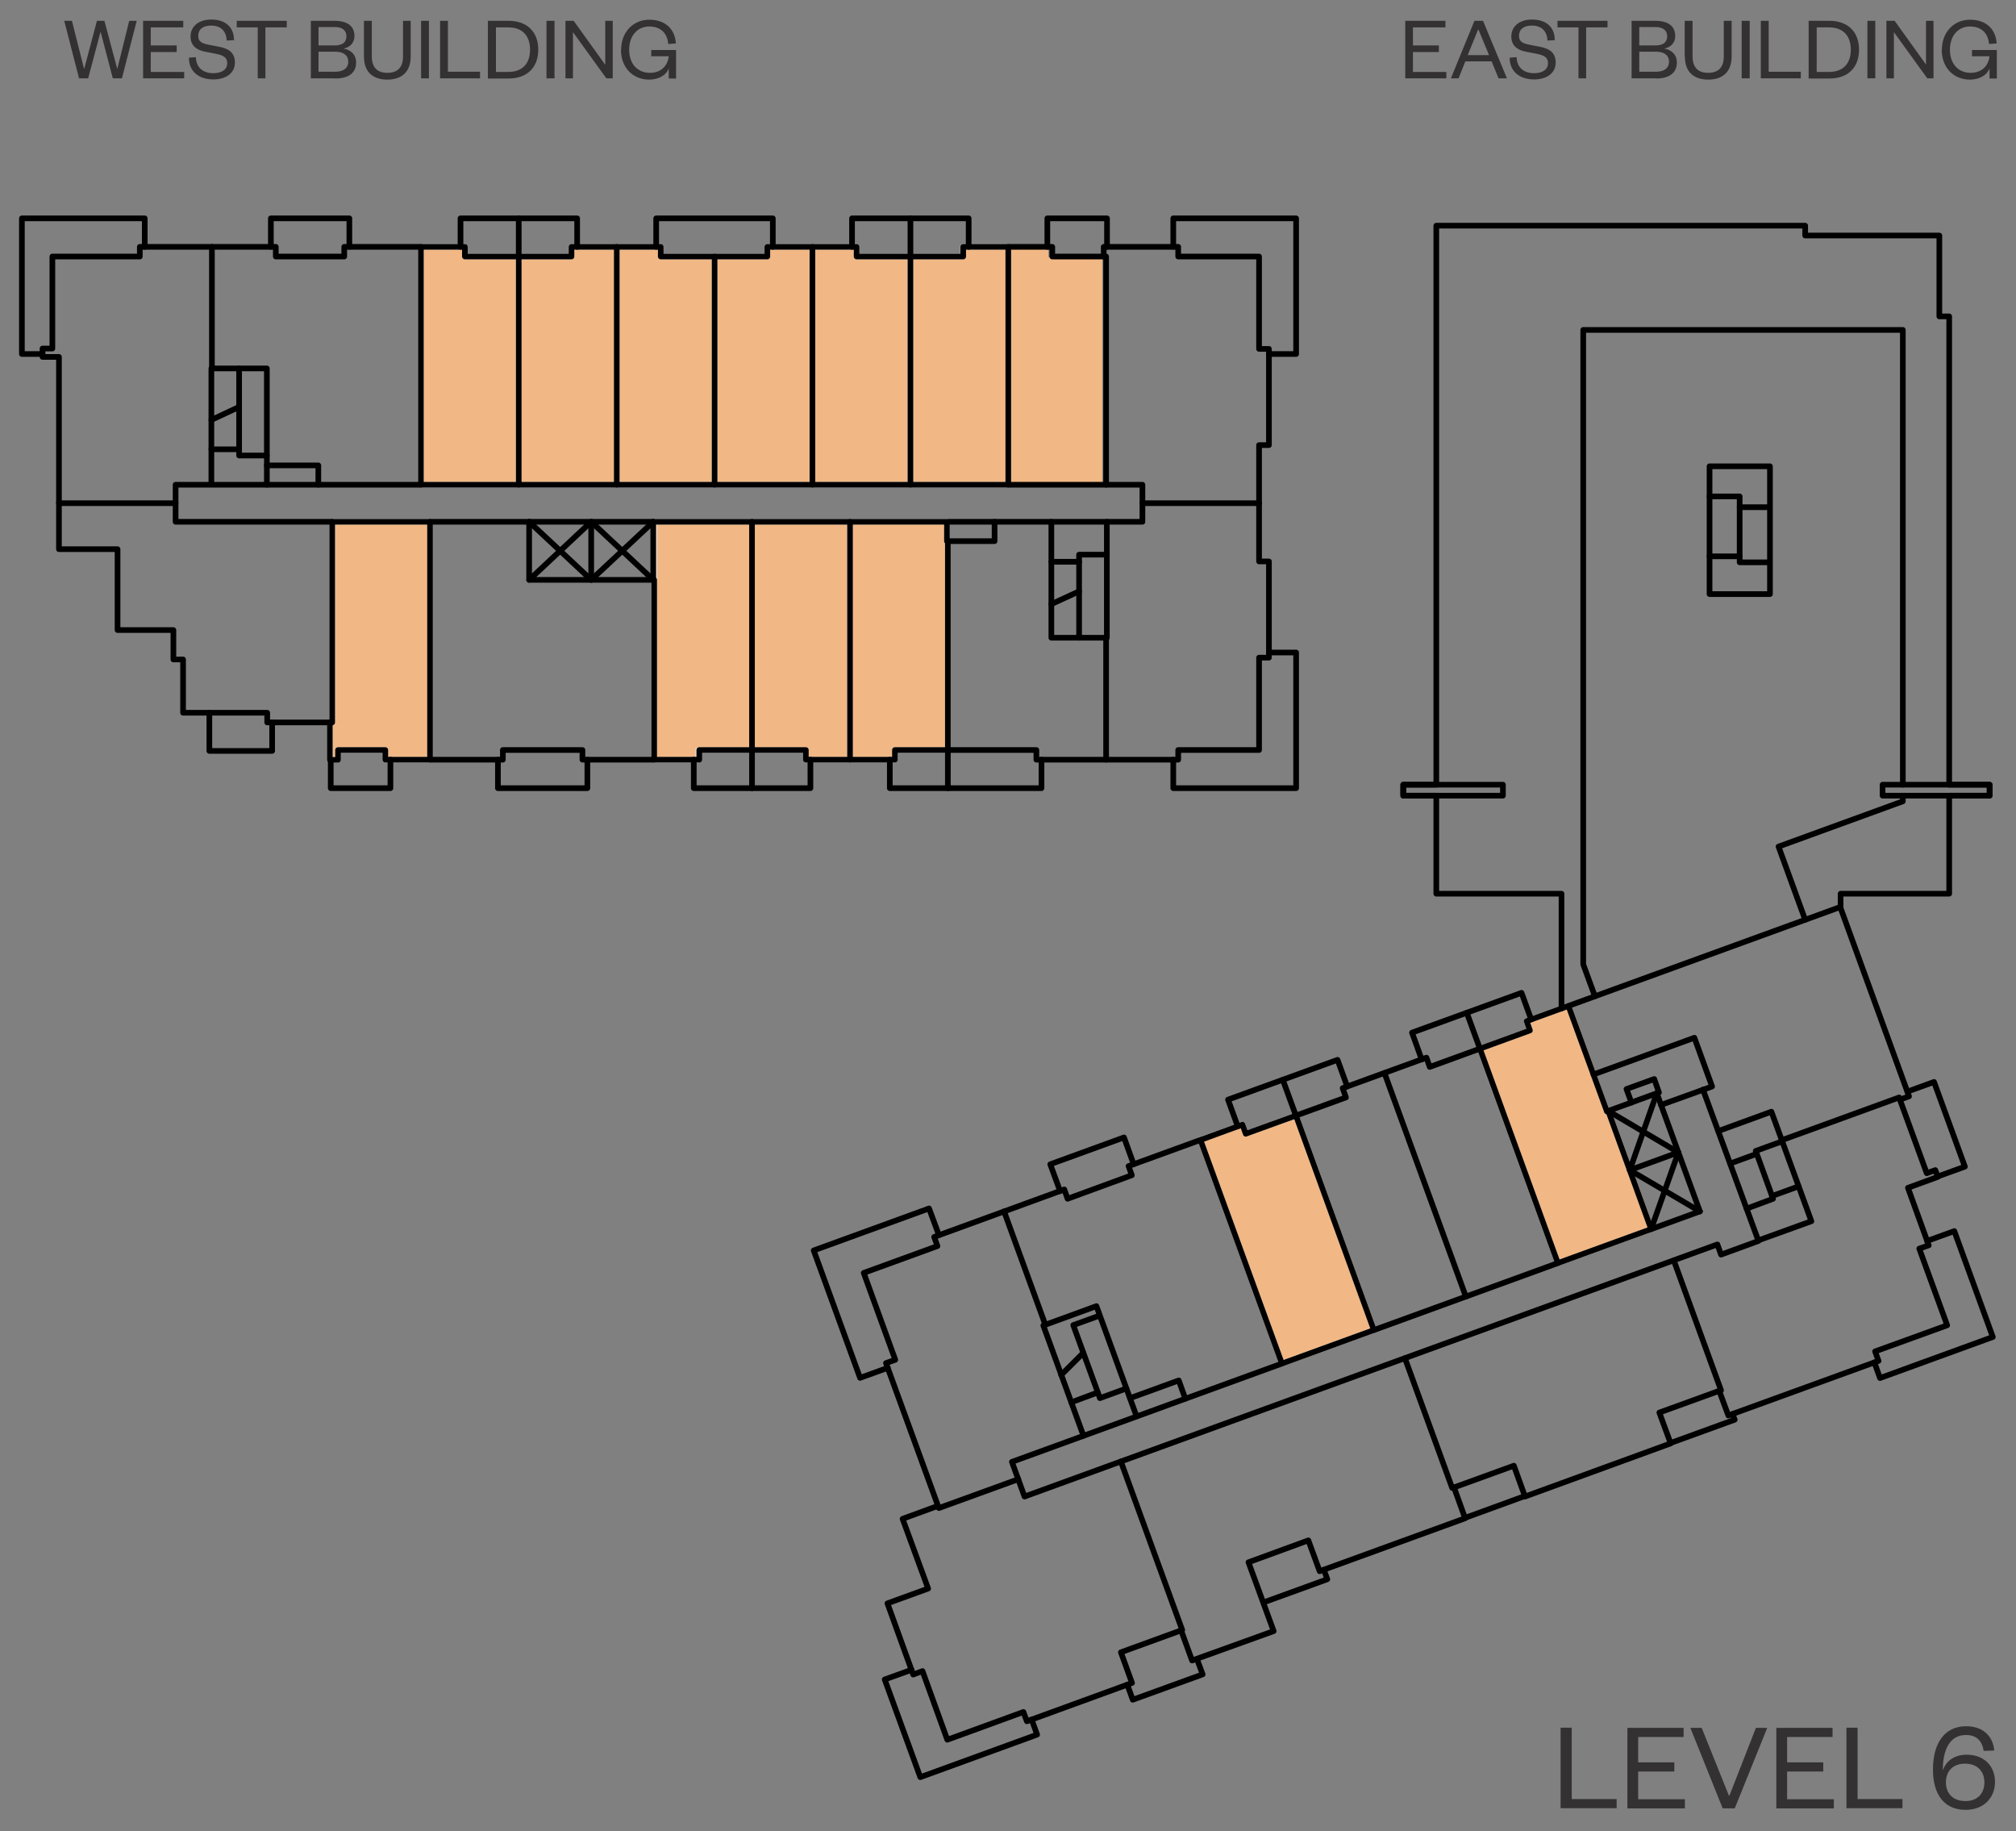 <?xml version="1.0" encoding="UTF-8"?><svg id="Layer_1" xmlns="http://www.w3.org/2000/svg" xmlns:xlink="http://www.w3.org/1999/xlink" viewBox="0 0 110.45 100.3"><rect x="0" y="0" width="110.45" height="100.3" fill="#808080" stroke="none"/><defs><style>.cls-1{stroke:#ebebec;}.cls-1,.cls-2{stroke-linecap:round;stroke-linejoin:round;stroke-width:.31px;}.cls-1,.cls-2,.cls-3{fill:none;}.cls-4{fill:#f1b784;fill-rule:evenodd;}.cls-2{stroke:#000;}.cls-5{clip-path:url(#clippath);}.cls-6{fill:#333132;}</style><clipPath id="clippath"><rect class="cls-3" x="-484.51" y="-648.66" width="612" height="792"/></clipPath></defs><g class="cls-5"><g><polygon class="cls-4" points="60.39 14.08 60.26 14.08 57.44 14.08 57.44 13.54 55.03 13.54 55.03 26.58 60.39 26.58 60.39 14.08"/><polygon class="cls-4" points="46.57 28.58 41.21 28.58 41.21 41.08 44.16 41.08 44.16 41.61 46.57 41.61 46.57 28.58"/><polygon class="cls-1" points="46.57 28.58 41.2 28.58 41.2 41.08 44.15 41.08 44.15 41.61 46.57 41.61 46.57 28.58"/><polygon class="cls-4" points="28.42 14.05 25.47 14.05 25.47 13.52 23.06 13.52 23.06 26.55 28.42 26.55 28.42 14.05"/><polygon class="cls-1" points="28.42 14.05 25.47 14.05 25.47 13.52 23.06 13.52 23.06 26.55 28.42 26.55 28.42 14.05"/><polygon class="cls-4" points="33.79 13.52 31.31 13.52 31.31 14.05 28.42 14.05 28.42 26.55 33.79 26.55 33.79 13.52"/><polygon class="cls-1" points="33.79 13.52 31.31 13.52 31.31 14.05 28.42 14.05 28.42 26.55 33.79 26.55 33.79 13.52"/><polygon class="cls-4" points="39.15 14.05 36.2 14.05 36.2 13.52 33.79 13.52 33.79 26.55 39.15 26.55 39.15 14.05"/><polygon class="cls-1" points="39.15 14.05 36.2 14.05 36.2 13.52 33.79 13.52 33.79 26.55 39.15 26.55 39.15 14.05"/><polygon class="cls-4" points="44.51 13.52 42.04 13.52 42.04 14.05 39.15 14.05 39.15 26.55 44.51 26.55 44.51 13.52"/><polygon class="cls-1" points="44.51 13.52 42.04 13.52 42.04 14.05 39.15 14.05 39.15 26.55 44.51 26.55 44.51 13.52"/><polygon class="cls-4" points="49.88 14.05 46.93 14.05 46.93 13.52 44.51 13.52 44.51 26.55 49.88 26.55 49.88 14.05"/><polygon class="cls-1" points="49.88 14.05 46.93 14.05 46.93 13.52 44.51 13.52 44.51 26.55 49.88 26.55 49.88 14.05"/><polygon class="cls-4" points="55.24 13.52 52.77 13.52 52.77 14.05 49.88 14.05 49.88 26.55 55.24 26.55 55.24 13.52"/><polygon class="cls-1" points="55.24 13.52 52.76 13.52 52.76 14.05 49.88 14.05 49.88 26.55 55.24 26.55 55.24 13.52"/><polygon class="cls-4" points="51.93 29.64 51.88 29.64 51.88 28.58 46.57 28.58 46.57 41.61 49.03 41.61 49.03 41.08 51.93 41.08 51.93 29.64"/><polygon class="cls-1" points="51.93 29.64 51.88 29.64 51.88 28.58 46.57 28.58 46.57 41.61 49.03 41.61 49.03 41.08 51.93 41.08 51.93 29.64"/><polygon class="cls-4" points="35.84 28.58 41.21 28.58 41.21 41.08 38.26 41.08 38.26 41.61 35.84 41.61 35.84 28.58"/><polygon class="cls-1" points="35.84 28.58 41.2 28.58 41.2 41.08 38.26 41.08 38.26 41.61 35.84 41.61 35.84 28.58"/><polygon class="cls-4" points="23.56 28.58 18.19 28.58 18.19 39.57 18.07 39.57 18.07 41.62 18.52 41.62 18.52 41.08 21.12 41.08 21.12 41.61 23.56 41.61 23.56 28.58"/><polygon class="cls-1" points="23.56 28.58 18.2 28.58 18.2 39.57 18.07 39.57 18.07 41.62 18.52 41.62 18.52 41.08 21.11 41.08 21.11 41.61 23.56 41.61 23.56 28.58"/><polygon class="cls-4" points="71 61.11 68.25 62.1 68.07 61.6 65.77 62.44 70.23 74.68 75.27 72.85 71 61.11"/><polygon class="cls-1" points="71 61.1 68.25 62.1 68.07 61.6 65.77 62.43 70.23 74.68 75.27 72.85 71 61.1"/><polygon class="cls-4" points="85.93 55.1 83.64 55.93 83.82 56.44 81.08 57.44 85.35 69.18 90.46 67.32 88.11 60.85 88.04 60.88 85.93 55.1"/><polygon class="cls-1" points="85.93 55.1 83.64 55.93 83.82 56.44 81.08 57.44 85.35 69.18 90.46 67.32 88.11 60.85 88.04 60.88 85.93 55.1"/><line class="cls-2" x1="32.39" y1="31.76" x2="32.39" y2="28.58"/><polyline class="cls-2" points="35.79 31.76 32.39 28.58 28.99 31.76"/><polyline class="cls-2" points="35.79 28.58 32.39 31.76 28.99 28.58"/><line class="cls-2" x1="89.29" y1="64.09" x2="91.95" y2="63.12"/><polyline class="cls-2" points="90.46 67.32 91.95 63.12 88.11 60.85"/><polyline class="cls-2" points="93.13 66.35 89.29 64.09 90.77 59.88"/><polyline class="cls-2" points="87.38 54.57 86.74 52.82 86.74 18.07 104.25 18.07 104.25 42.98"/><polyline class="cls-2" points="104.25 43.58 104.25 43.89 97.44 46.37 98.9 50.38"/><polyline class="cls-2" points="2.33 19.39 1.2 19.39 1.2 11.96 7.93 11.96 7.93 13.52"/><polyline class="cls-2" points="14.84 13.52 14.84 11.96 19.14 11.96 19.14 13.52"/><polyline class="cls-2" points="25.23 13.52 25.23 11.96 31.62 11.96 31.62 13.52"/><line class="cls-2" x1="28.42" y1="11.96" x2="28.42" y2="14.05"/><polyline class="cls-2" points="35.95 13.52 35.95 11.96 42.34 11.96 42.34 13.52"/><polyline class="cls-2" points="46.68 13.52 46.68 11.96 53.07 11.96 53.07 13.52"/><line class="cls-2" x1="49.88" y1="14.05" x2="49.88" y2="11.96"/><polyline class="cls-2" points="57.38 13.52 57.38 11.96 60.65 11.96 60.65 13.52"/><polyline class="cls-2" points="64.28 13.52 64.28 11.96 71.01 11.96 71.01 19.39 69.52 19.39"/><polyline class="cls-2" points="69.52 35.74 71.01 35.74 71.01 43.17 64.28 43.17 64.28 41.61"/><polyline class="cls-2" points="57.06 41.61 57.06 43.17 48.75 43.17 48.75 41.61"/><line class="cls-2" x1="51.93" y1="41.08" x2="51.93" y2="43.17"/><polyline class="cls-2" points="44.4 41.61 44.4 43.17 38.01 43.17 38.01 41.61"/><line class="cls-2" x1="41.2" y1="41.08" x2="41.2" y2="43.17"/><polyline class="cls-2" points="32.18 41.61 32.18 43.17 27.28 43.17 27.28 41.61"/><polyline class="cls-2" points="21.39 41.61 21.39 43.17 18.12 43.17 18.12 41.62"/><polyline class="cls-2" points="14.91 39.57 14.91 41.13 11.47 41.13 11.47 39.04"/><polyline class="cls-2" points="14.62 24.95 13.1 24.95 13.1 20.18"/><line class="cls-2" x1="13.1" y1="24.61" x2="11.58" y2="24.61"/><line class="cls-2" x1="11.58" y1="23" x2="13.1" y2="22.29"/><polyline class="cls-2" points="60.64 30.38 59.12 30.38 59.12 34.93"/><line class="cls-2" x1="57.6" y1="33.09" x2="59.12" y2="32.39"/><line class="cls-2" x1="57.6" y1="30.77" x2="59.12" y2="30.77"/><polyline class="cls-2" points="85.55 55.24 85.55 48.95 78.69 48.95 78.69 43.58 76.88 43.58 76.88 42.98 78.69 42.98 78.69 35.29 78.69 29.45 78.69 24.2 78.69 21.41 78.69 12.36 98.9 12.36 98.9 12.9 106.25 12.9 106.25 17.33 106.79 17.33 106.79 25.03 106.79 28.56 106.79 32.5 106.79 35.29 106.79 42.98 109 42.98 109 43.58 106.79 43.58 106.79 48.95 100.84 48.95 100.84 49.73"/><polyline class="cls-2" points="56.52 94.18 56.82 95.01 50.42 97.34 48.47 91.99 49.94 91.46"/><polyline class="cls-2" points="48.64 74.92 47.12 75.47 44.58 68.49 50.9 66.19 51.44 67.65"/><polyline class="cls-2" points="58.08 65.24 57.54 63.77 61.58 62.3 62.11 63.77"/><polyline class="cls-2" points="67.81 61.69 67.28 60.23 73.28 58.05 73.81 59.51"/><line class="cls-2" x1="70.28" y1="59.14" x2="71" y2="61.11"/><polyline class="cls-2" points="77.89 58.03 77.36 56.56 83.36 54.38 83.89 55.84"/><line class="cls-2" x1="80.36" y1="55.47" x2="81.08" y2="57.44"/><polyline class="cls-2" points="104.5 59.79 105.96 59.26 107.65 63.9 106.16 64.44"/><polyline class="cls-2" points="65.58 90.88 65.89 91.71 62.06 93.1 61.76 92.27"/><line class="cls-2" x1="96.24" y1="63.2" x2="94.79" y2="63.73"/><polyline class="cls-2" points="97.65 62.51 96.19 63.04 97.14 65.66 95.69 66.2"/><line class="cls-2" x1="97.08" y1="65.51" x2="98.54" y2="64.98"/><polyline class="cls-2" points="60.13 72.1 58.8 72.58 60.26 76.58 61.71 76.05"/><line class="cls-2" x1="58.69" y1="76.81" x2="60.14" y2="76.27"/><line class="cls-2" x1="59.35" y1="74.1" x2="58.14" y2="75.31"/><polyline class="cls-2" points="96.96 30.8 95.31 30.8 95.31 27.19 93.66 27.19"/><line class="cls-2" x1="96.96" y1="27.78" x2="95.31" y2="27.78"/><line class="cls-2" x1="93.66" y1="30.47" x2="95.31" y2="30.47"/><rect class="cls-2" x="103.14" y="42.98" width="5.87" height=".6"/><rect class="cls-2" x="76.88" y="42.98" width="5.46" height=".6"/><polyline class="cls-2" points="105.58 67.97 107.07 67.43 109.18 73.23 103 75.48 102.69 74.62"/><polyline class="cls-2" points="91.52 79.04 95.04 77.76 94.92 77.45"/><line class="cls-2" x1="80.26" y1="83.14" x2="83.55" y2="81.94"/><polyline class="cls-2" points="72.53 85.98 72.72 86.5 69.22 87.77"/><polygon class="cls-2" points="2.33 19.55 2.33 19.09 2.87 19.09 2.87 14.05 7.66 14.05 7.66 13.52 15.11 13.52 15.11 14.05 18.86 14.05 18.86 13.52 25.47 13.52 25.47 14.05 31.31 14.05 31.31 13.52 36.2 13.52 36.2 14.05 42.04 14.05 42.04 13.52 46.93 13.52 46.93 14.05 52.77 14.05 52.77 13.52 57.65 13.52 57.65 14.05 60.47 14.05 60.47 13.52 64.55 13.52 64.55 14.05 68.98 14.05 68.98 19.11 69.52 19.11 69.52 24.38 68.98 24.38 68.98 30.75 69.52 30.75 69.52 36.02 68.98 36.02 68.98 41.08 64.55 41.08 64.55 41.61 56.78 41.61 56.78 41.08 49.03 41.08 49.03 41.61 44.15 41.61 44.15 41.08 38.31 41.08 38.31 41.61 31.91 41.61 31.91 41.08 27.55 41.08 27.55 41.61 21.11 41.61 21.11 41.08 18.52 41.08 18.52 41.62 18.07 41.62 18.07 39.57 14.64 39.57 14.64 39.04 10.03 39.04 10.03 36.12 9.5 36.12 9.5 34.51 6.44 34.51 6.44 30.08 3.23 30.08 3.23 19.55 2.33 19.55"/><rect class="cls-2" x="9.62" y="26.55" width="52.97" height="2.03"/><line class="cls-2" x1="9.62" y1="27.56" x2="3.23" y2="27.56"/><polyline class="cls-2" points="18.2 28.58 18.2 39.57 18.07 39.57"/><line class="cls-2" x1="23.56" y1="28.58" x2="23.56" y2="41.61"/><polyline class="cls-2" points="28.99 28.58 28.99 31.76 35.79 31.76 35.79 28.58"/><polyline class="cls-2" points="35.84 41.61 35.84 31.76 35.79 31.76"/><line class="cls-2" x1="41.2" y1="41.08" x2="41.2" y2="28.58"/><line class="cls-2" x1="46.57" y1="41.61" x2="46.57" y2="28.58"/><line class="cls-2" x1="51.93" y1="41.08" x2="51.93" y2="29.64"/><polyline class="cls-2" points="51.88 28.66 51.88 29.64 54.49 29.64 54.49 28.58"/><polyline class="cls-2" points="57.6 28.58 57.6 34.93 60.64 34.93 60.64 28.58"/><line class="cls-2" x1="60.6" y1="41.61" x2="60.6" y2="34.93"/><line class="cls-2" x1="68.99" y1="27.56" x2="62.59" y2="27.56"/><polyline class="cls-2" points="60.6 26.55 60.6 14.05 60.47 14.05"/><line class="cls-2" x1="55.24" y1="26.55" x2="55.24" y2="13.52"/><line class="cls-2" x1="49.88" y1="26.55" x2="49.88" y2="14.05"/><line class="cls-2" x1="44.51" y1="26.55" x2="44.51" y2="13.52"/><line class="cls-2" x1="39.15" y1="26.55" x2="39.15" y2="14.05"/><line class="cls-2" x1="33.79" y1="26.55" x2="33.79" y2="13.52"/><line class="cls-2" x1="28.42" y1="26.55" x2="28.42" y2="14.05"/><line class="cls-2" x1="23.06" y1="26.55" x2="23.06" y2="13.52"/><polyline class="cls-2" points="11.58 26.44 11.58 20.18 14.62 20.18 14.62 26.55"/><polyline class="cls-2" points="17.44 26.55 17.44 25.49 14.62 25.49"/><line class="cls-2" x1="11.61" y1="20.18" x2="11.61" y2="13.52"/><polygon class="cls-2" points="100.82 49.68 104.59 60.05 104.09 60.23 105.56 64.26 106.03 64.09 106.17 64.46 104.53 65.06 105.67 68.21 105.15 68.39 106.68 72.59 102.73 74.02 102.92 74.54 94.69 77.53 94.19 76.18 90.91 77.37 91.53 79.06 83.55 81.97 82.94 80.28 79.66 81.47 80.27 83.16 72.3 86.06 71.68 84.37 68.4 85.57 69.78 89.34 65.31 90.95 64.71 89.3 61.41 90.5 62.02 92.18 56.26 94.28 56.07 93.77 51.9 95.29 50.54 91.53 50.03 91.72 48.62 87.82 50.85 87.01 49.45 83.19 51.39 82.48 48.54 74.66 49.05 74.48 47.32 69.72 51.36 68.25 51.18 67.75 58.31 65.15 58.49 65.66 62.01 64.37 61.83 63.87 68.07 61.6 68.25 62.1 73.74 60.11 73.56 59.6 78.15 57.93 78.33 58.44 83.82 56.44 83.64 55.93 100.82 49.68"/><polyline class="cls-2" points="93.13 66.35 90.77 59.88 88.11 60.85 90.46 67.32"/><polyline class="cls-2" points="93.3 59.68 96.34 67.97 94.29 68.72 94.09 68.16 56.13 81.97 55.44 80.07 93.13 66.35"/><rect class="cls-2" x="93.66" y="25.54" width="3.31" height="7"/><polyline class="cls-2" points="94.14 61.95 97.05 60.89 99.24 66.89 96.33 67.94"/><polyline class="cls-2" points="59.36 78.64 57.16 72.6 60.07 71.54 62.27 77.58"/><polyline class="cls-2" points="64.94 76.61 64.58 75.61 61.91 76.58"/><polyline class="cls-2" points="104.09 60.23 104.05 60.11 97.62 62.45"/><polyline class="cls-2" points="51.39 82.48 51.44 82.6 55.79 81.02"/><line class="cls-2" x1="55.01" y1="66.35" x2="57.27" y2="72.56"/><line class="cls-2" x1="65.77" y1="62.44" x2="70.23" y2="74.68"/><line class="cls-2" x1="71" y1="61.1" x2="75.27" y2="72.85"/><line class="cls-2" x1="75.85" y1="58.77" x2="80.31" y2="71.02"/><line class="cls-2" x1="81.08" y1="57.44" x2="85.35" y2="69.18"/><polyline class="cls-2" points="85.93 55.1 88.04 60.88 88.11 60.85"/><polyline class="cls-2" points="91 60.52 93.8 59.51 92.83 56.84 87.3 58.85"/><polyline class="cls-2" points="90.77 59.88 90.89 59.84 90.63 59.1 89.11 59.65 89.38 60.39"/><polyline class="cls-2" points="94.19 76.18 94.29 76.15 91.7 69.03"/><polyline class="cls-2" points="64.71 89.3 64.77 89.28 61.41 80.05"/><polyline class="cls-2" points="79.66 81.47 79.56 81.5 76.97 74.39"/><g><path class="cls-6" d="M86.11,94.63v3.91h2.46v.5h-3.07v-4.41h.61Z"/><path class="cls-6" d="M92.31,99.05h-3.15v-4.41h3.08v.5h-2.49v1.39h1.98v.5h-1.98v1.52h2.56v.5Z"/><path class="cls-6" d="M94.38,99.05l-1.77-4.41h.62l1.49,3.71h.03l1.45-3.71h.62l-1.78,4.41h-.66Z"/><path class="cls-6" d="M100.47,99.05h-3.15v-4.41h3.08v.5h-2.49v1.39h1.98v.5h-1.98v1.52h2.56v.5Z"/><path class="cls-6" d="M101.77,94.63v3.91h2.46v.5h-3.07v-4.41h.61Z"/><path class="cls-6" d="M106.43,97.01c.15-.51,.6-.9,1.32-.9,.95,0,1.55,.62,1.55,1.49s-.62,1.53-1.61,1.53c-1.18,0-1.79-.85-1.79-2.21s.58-2.37,1.82-2.37c.88,0,1.46,.5,1.54,1.33l-.58,.02c-.08-.52-.37-.87-.97-.87-.9,0-1.28,.82-1.27,1.97h-.01Zm1.25,1.64c.65,0,1.04-.41,1.04-1.02s-.39-1.03-1.06-1.03-1.05,.41-1.05,1.03,.41,1.02,1.07,1.02Z"/></g><g><path class="cls-6" d="M6.41,3.76h.02l.65-2.62h.41l-.81,3.15h-.5l-.66-2.52h-.02l-.67,2.52h-.5l-.81-3.15h.42l.66,2.61h.02l.69-2.61h.41l.7,2.62h0Z"/><path class="cls-6" d="M10.09,4.29h-2.25V1.14h2.2v.36h-1.78v.99h1.42v.36h-1.42v1.09h1.83v.36h0Z"/><path class="cls-6" d="M10.73,3.14c.02,.58,.42,.87,.95,.87,.47,0,.77-.2,.77-.55,0-.29-.19-.43-.6-.51l-.62-.12c-.47-.09-.79-.34-.79-.83,0-.55,.44-.93,1.13-.93,.79,0,1.25,.42,1.25,1.13l-.4,.02c-.02-.52-.33-.82-.85-.82-.46,0-.71,.21-.71,.57,0,.31,.21,.41,.57,.48l.57,.11c.58,.11,.87,.36,.87,.87,0,.58-.5,.92-1.18,.92-.78,0-1.34-.42-1.34-1.19l.39-.03h0Z"/><path class="cls-6" d="M14.12,4.29V1.5h-1.15v-.36h2.74v.36h-1.17v2.79h-.42Z"/><path class="cls-6" d="M18.37,4.29h-1.34V1.14h1.29c.78,0,1.1,.34,1.1,.84,0,.37-.26,.62-.6,.68,.39,.07,.69,.32,.69,.77,0,.55-.4,.87-1.14,.87h0Zm-.92-1.8h.88c.46,0,.65-.2,.65-.5s-.19-.51-.65-.51h-.88v1.01Zm0,.34v1.1h.91c.47,0,.72-.21,.72-.55s-.25-.55-.72-.55h-.91Z"/><path class="cls-6" d="M19.94,3.09V1.14h.43v1.95c0,.6,.3,.9,.85,.9s.86-.29,.86-.89V1.14h.42v1.95c0,.92-.57,1.27-1.28,1.27s-1.28-.34-1.28-1.27Z"/><path class="cls-6" d="M23.5,1.14v3.15h-.43V1.14h.43Z"/><path class="cls-6" d="M24.54,1.14V3.93h1.76v.36h-2.19V1.14h.43Z"/><path class="cls-6" d="M26.73,1.14h1.14c.99,0,1.62,.59,1.62,1.58s-.63,1.58-1.62,1.58h-1.14V1.14Zm1.12,2.8c.77,0,1.19-.46,1.19-1.22s-.42-1.22-1.19-1.22h-.68V3.94h.68Z"/><path class="cls-6" d="M30.38,1.14v3.15h-.44V1.14h.44Z"/><path class="cls-6" d="M33.16,3.55V1.14h.41v3.15h-.35l-1.83-2.53v2.53h-.41V1.14h.45l1.73,2.41Z"/><path class="cls-6" d="M34.03,2.72c0-.97,.67-1.64,1.54-1.64s1.41,.5,1.46,1.3l-.42,.03c-.04-.58-.41-.96-1.04-.96s-1.1,.49-1.1,1.27,.46,1.27,1.14,1.27c.59,0,.97-.37,1.03-.91h-.96v-.34h1.36v1.56h-.4v-.56c-.14,.4-.58,.62-1.08,.62-.89,0-1.54-.66-1.54-1.64h.01Z"/></g><g><path class="cls-6" d="M79.24,4.29h-2.25V1.14h2.2v.36h-1.78v.99h1.42v.36h-1.42v1.09h1.83v.36h0Z"/><path class="cls-6" d="M81.25,1.14l1.31,3.15h-.46l-.38-.93h-1.44l-.37,.93h-.42l1.29-3.15h.47Zm-.83,1.88h1.16l-.58-1.4h-.02l-.57,1.4h0Z"/><path class="cls-6" d="M83.09,3.14c.02,.58,.42,.87,.95,.87,.47,0,.77-.2,.77-.55,0-.29-.19-.43-.6-.51l-.62-.12c-.47-.09-.79-.34-.79-.83,0-.55,.44-.93,1.13-.93,.79,0,1.25,.42,1.25,1.13l-.4,.02c-.02-.52-.33-.82-.85-.82-.46,0-.71,.21-.71,.57,0,.31,.21,.41,.57,.48l.57,.11c.58,.11,.87,.36,.87,.87,0,.58-.5,.92-1.18,.92-.78,0-1.34-.42-1.34-1.19l.39-.03h0Z"/><path class="cls-6" d="M86.48,4.29V1.5h-1.15v-.36h2.74v.36h-1.17v2.79h-.42Z"/><path class="cls-6" d="M90.73,4.29h-1.34V1.14h1.29c.78,0,1.1,.34,1.1,.84,0,.37-.26,.62-.6,.68,.39,.07,.69,.32,.69,.77,0,.55-.4,.87-1.14,.87h0Zm-.92-1.8h.88c.46,0,.65-.2,.65-.5s-.2-.51-.65-.51h-.88v1.01Zm0,.34v1.1h.91c.47,0,.72-.21,.72-.55s-.25-.55-.72-.55h-.91Z"/><path class="cls-6" d="M92.3,3.09V1.14h.43v1.95c0,.6,.3,.9,.85,.9s.86-.29,.86-.89V1.14h.43v1.95c0,.92-.57,1.27-1.28,1.27s-1.28-.34-1.28-1.27h-.01Z"/><path class="cls-6" d="M95.86,1.14v3.15h-.44V1.14h.44Z"/><path class="cls-6" d="M96.9,1.14V3.93h1.76v.36h-2.19V1.14h.43Z"/><path class="cls-6" d="M99.09,1.14h1.14c.99,0,1.62,.59,1.62,1.58s-.62,1.58-1.62,1.58h-1.14V1.14Zm1.12,2.8c.77,0,1.19-.46,1.19-1.22s-.42-1.22-1.19-1.22h-.68V3.94h.68Z"/><path class="cls-6" d="M102.74,1.14v3.15h-.43V1.14h.43Z"/><path class="cls-6" d="M105.52,3.55V1.14h.41v3.15h-.34l-1.83-2.53v2.53h-.41V1.14h.45l1.73,2.41h-.01Z"/><path class="cls-6" d="M106.39,2.72c0-.97,.67-1.64,1.54-1.64s1.41,.5,1.46,1.3l-.42,.03c-.04-.58-.41-.96-1.04-.96s-1.1,.49-1.1,1.27,.46,1.27,1.14,1.27c.59,0,.97-.37,1.03-.91h-.96v-.34h1.36v1.56h-.4v-.56c-.14,.4-.58,.62-1.08,.62-.89,0-1.54-.66-1.54-1.64h.01Z"/></g></g></g></svg>